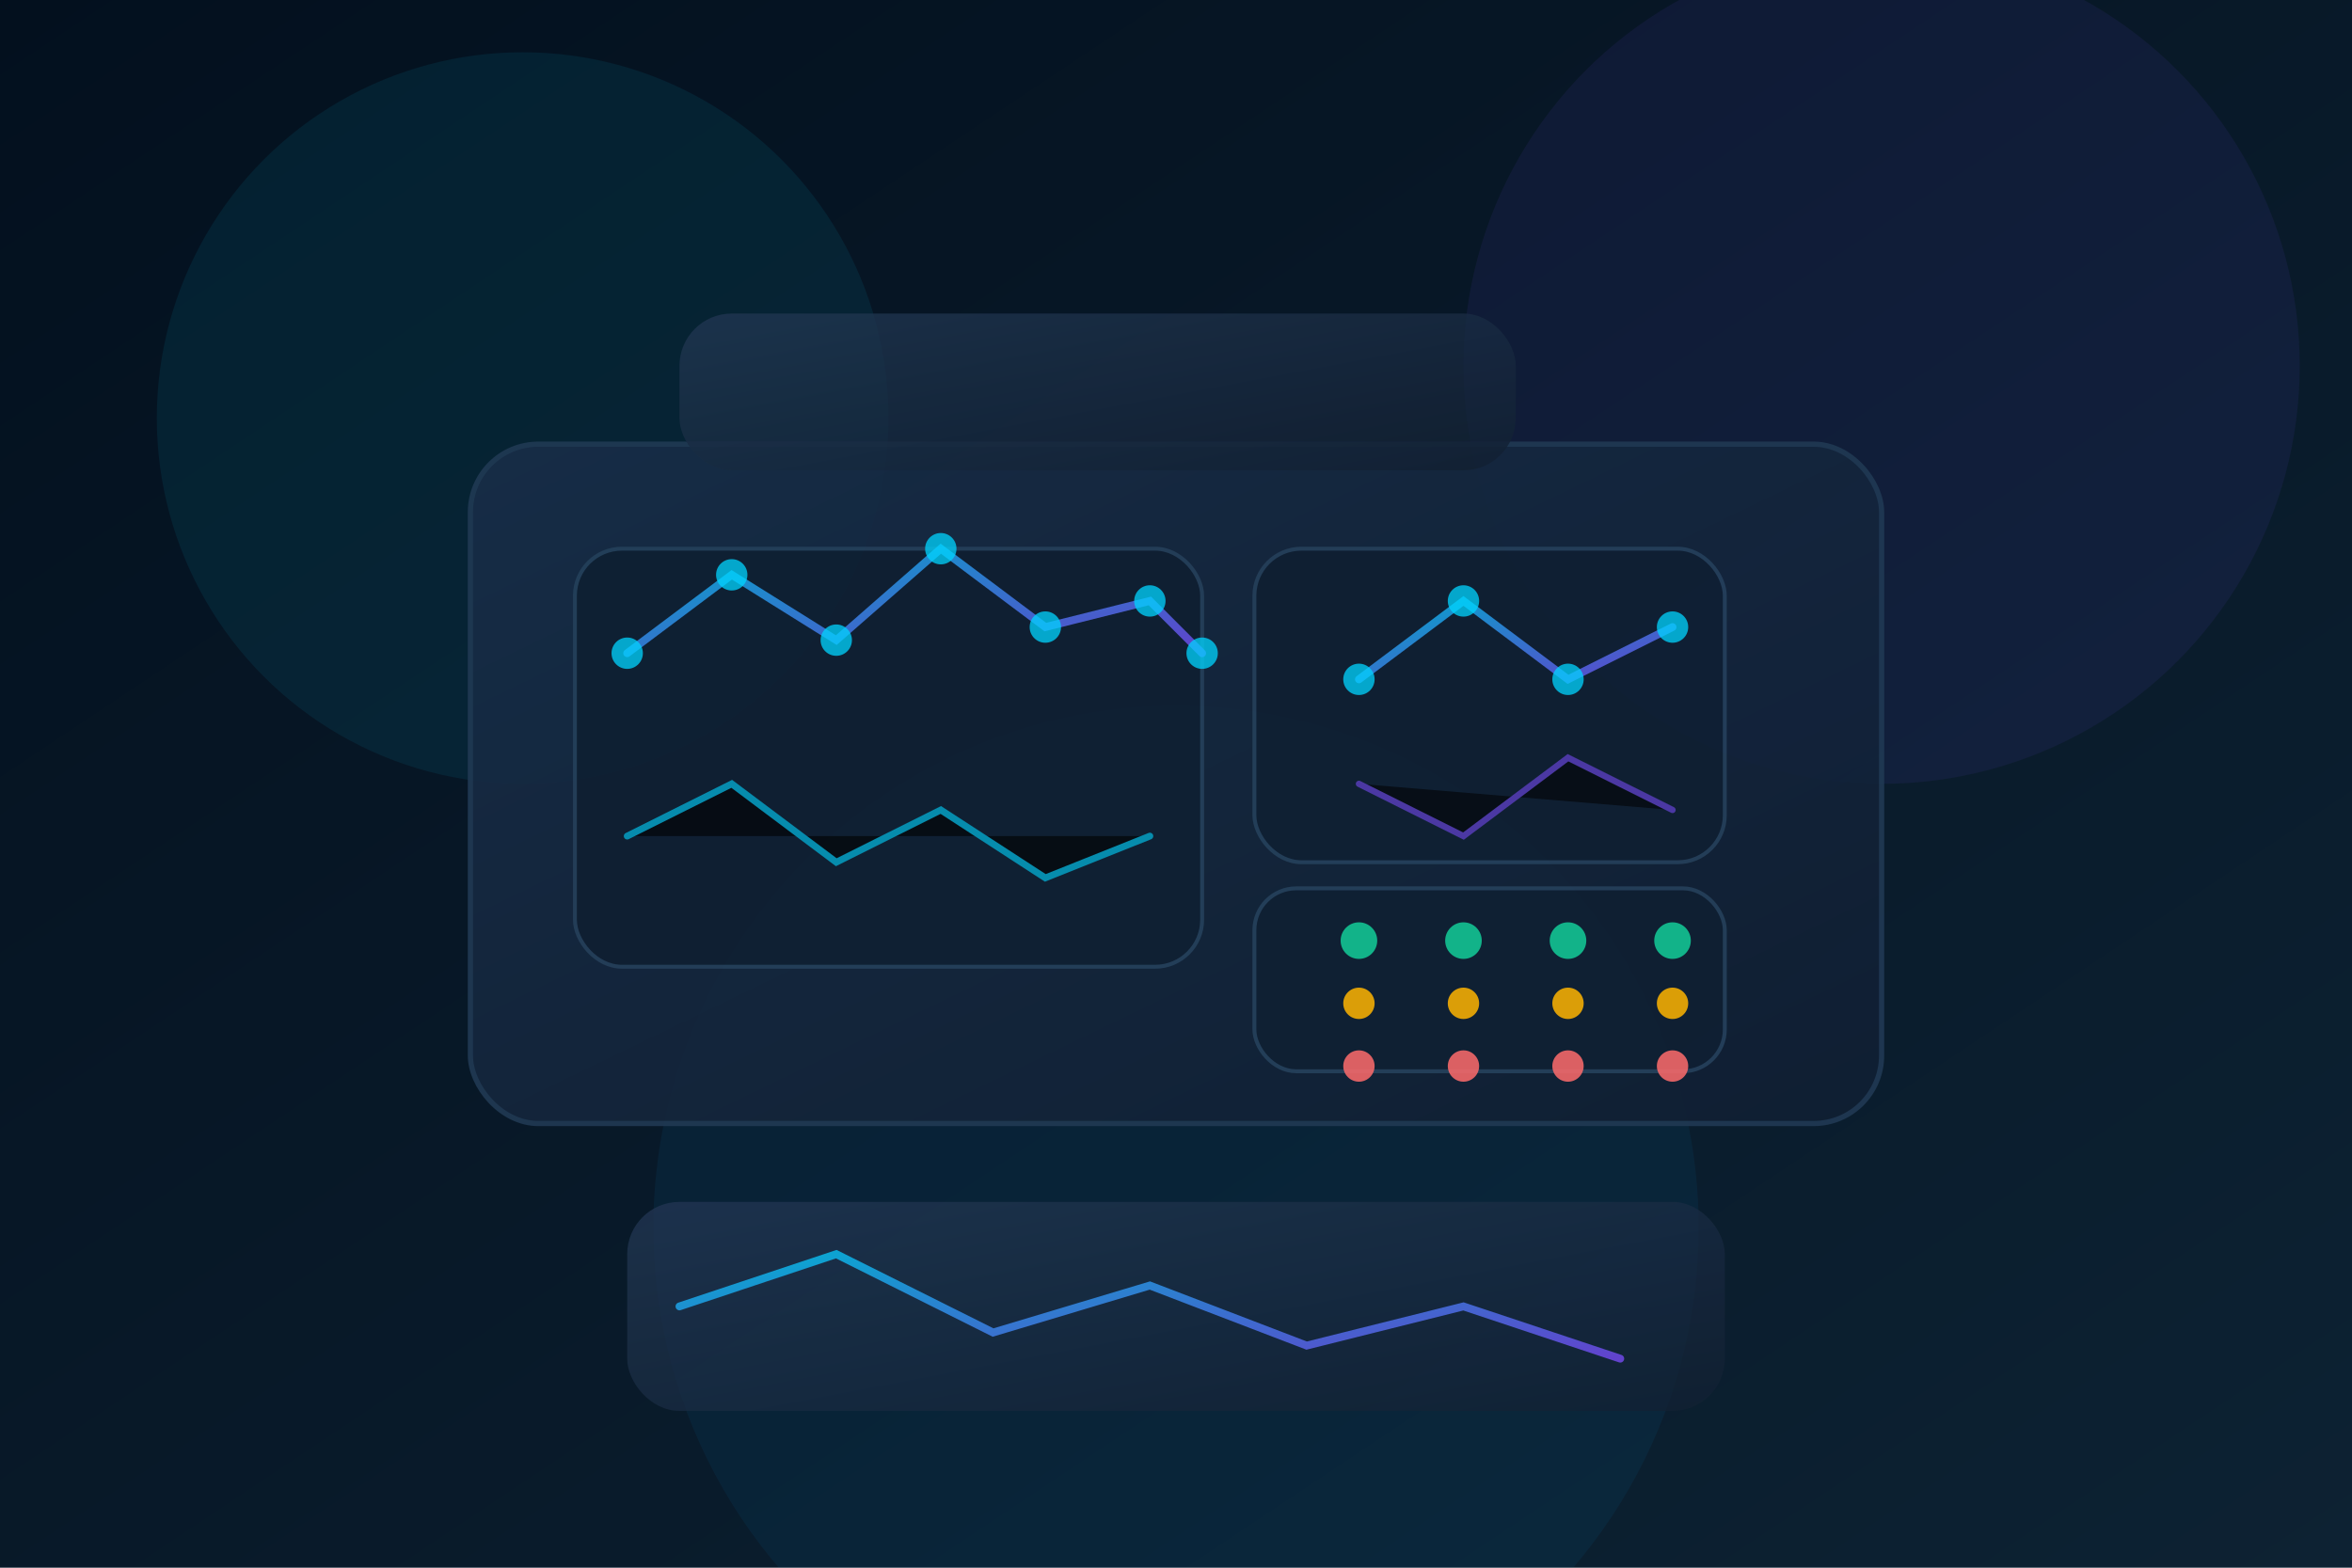 <svg xmlns="http://www.w3.org/2000/svg" viewBox="0 0 900 600" role="img" aria-labelledby="title desc">
  <title id="title">Observability illustration</title>
  <desc id="desc">Multiple screens with charts and status lights reflecting observability and reliability dashboards.</desc>
  <defs>
    <linearGradient id="bgObs" x1="0" y1="0" x2="1" y2="1">
      <stop offset="0" stop-color="#03101e" />
      <stop offset="1" stop-color="#0d2233" />
    </linearGradient>
    <linearGradient id="screenA" x1="0" y1="0" x2="1" y2="1">
      <stop offset="0" stop-color="#182c47" />
      <stop offset="1" stop-color="#0f1f32" />
    </linearGradient>
    <linearGradient id="screenB" x1="0" y1="0" x2="1" y2="1">
      <stop offset="0" stop-color="#213652" />
      <stop offset="1" stop-color="#112032" />
    </linearGradient>
    <linearGradient id="lineGradient" x1="0" y1="0" x2="1" y2="1">
      <stop offset="0" stop-color="#00d4ff" />
      <stop offset="1" stop-color="#7c4dff" />
    </linearGradient>
  </defs>

  <rect width="900" height="600" fill="url(#bgObs)" />

  <g opacity="0.3">
    <circle cx="200" cy="160" r="140" fill="#00d4ff" fill-opacity="0.25" />
    <circle cx="720" cy="140" r="160" fill="#7c4dff" fill-opacity="0.25" />
    <circle cx="450" cy="470" r="200" fill="#00a6ff" fill-opacity="0.2" />
  </g>

  <g opacity="0.92">
    <rect x="180" y="170" width="540" height="260" rx="26" fill="url(#screenA)" stroke="#1f3852" stroke-width="2" />
    <rect x="220" y="210" width="240" height="160" rx="18" fill="#0f1f33" stroke="#25405b" stroke-width="1.5" />
    <rect x="480" y="210" width="180" height="120" rx="18" fill="#0f1f33" stroke="#25405b" stroke-width="1.5" />
    <rect x="480" y="340" width="180" height="70" rx="16" fill="#0f1f33" stroke="#25405b" stroke-width="1.5" />
    <rect x="260" y="120" width="320" height="60" rx="20" fill="url(#screenB)" opacity="0.85" />
    <rect x="240" y="460" width="420" height="80" rx="20" fill="url(#screenB)" opacity="0.85" />
  </g>

  <g fill="none" stroke="url(#lineGradient)" stroke-width="3" stroke-linecap="round" opacity="0.75">
    <path d="M240 250 L280 220 L320 245 L360 210 L400 240 L440 230 L460 250" />
    <path d="M520 260 L560 230 L600 260 L640 240" />
    <path d="M260 500 L320 480 L380 510 L440 492 L500 515 L560 500 L620 520" />
  </g>

  <g opacity="0.6" stroke="#00d4ff" stroke-width="2.6" stroke-linecap="round">
    <path d="M240 320 L280 300 L320 330 L360 310 L400 336 L440 320" />
  </g>

  <g opacity="0.55" stroke="#7c4dff" stroke-width="2.4" stroke-linecap="round">
    <path d="M520 300 L560 320 L600 290 L640 310" />
  </g>

  <g fill="#00d4ff" opacity="0.75">
    <circle cx="240" cy="250" r="6" />
    <circle cx="280" cy="220" r="6" />
    <circle cx="320" cy="245" r="6" />
    <circle cx="360" cy="210" r="6" />
    <circle cx="400" cy="240" r="6" />
    <circle cx="440" cy="230" r="6" />
    <circle cx="460" cy="250" r="6" />
    <circle cx="520" cy="260" r="6" />
    <circle cx="560" cy="230" r="6" />
    <circle cx="600" cy="260" r="6" />
    <circle cx="640" cy="240" r="6" />
  </g>

  <g fill="#13d89f" opacity="0.8">
    <circle cx="520" cy="360" r="7" />
    <circle cx="560" cy="360" r="7" />
    <circle cx="600" cy="360" r="7" />
    <circle cx="640" cy="360" r="7" />
  </g>

  <g fill="#ffb400" opacity="0.85">
    <circle cx="520" cy="384" r="6" />
    <circle cx="560" cy="384" r="6" />
    <circle cx="600" cy="384" r="6" />
    <circle cx="640" cy="384" r="6" />
  </g>

  <g fill="#ff6b6b" opacity="0.85">
    <circle cx="520" cy="408" r="6" />
    <circle cx="560" cy="408" r="6" />
    <circle cx="600" cy="408" r="6" />
    <circle cx="640" cy="408" r="6" />
  </g>
</svg>
